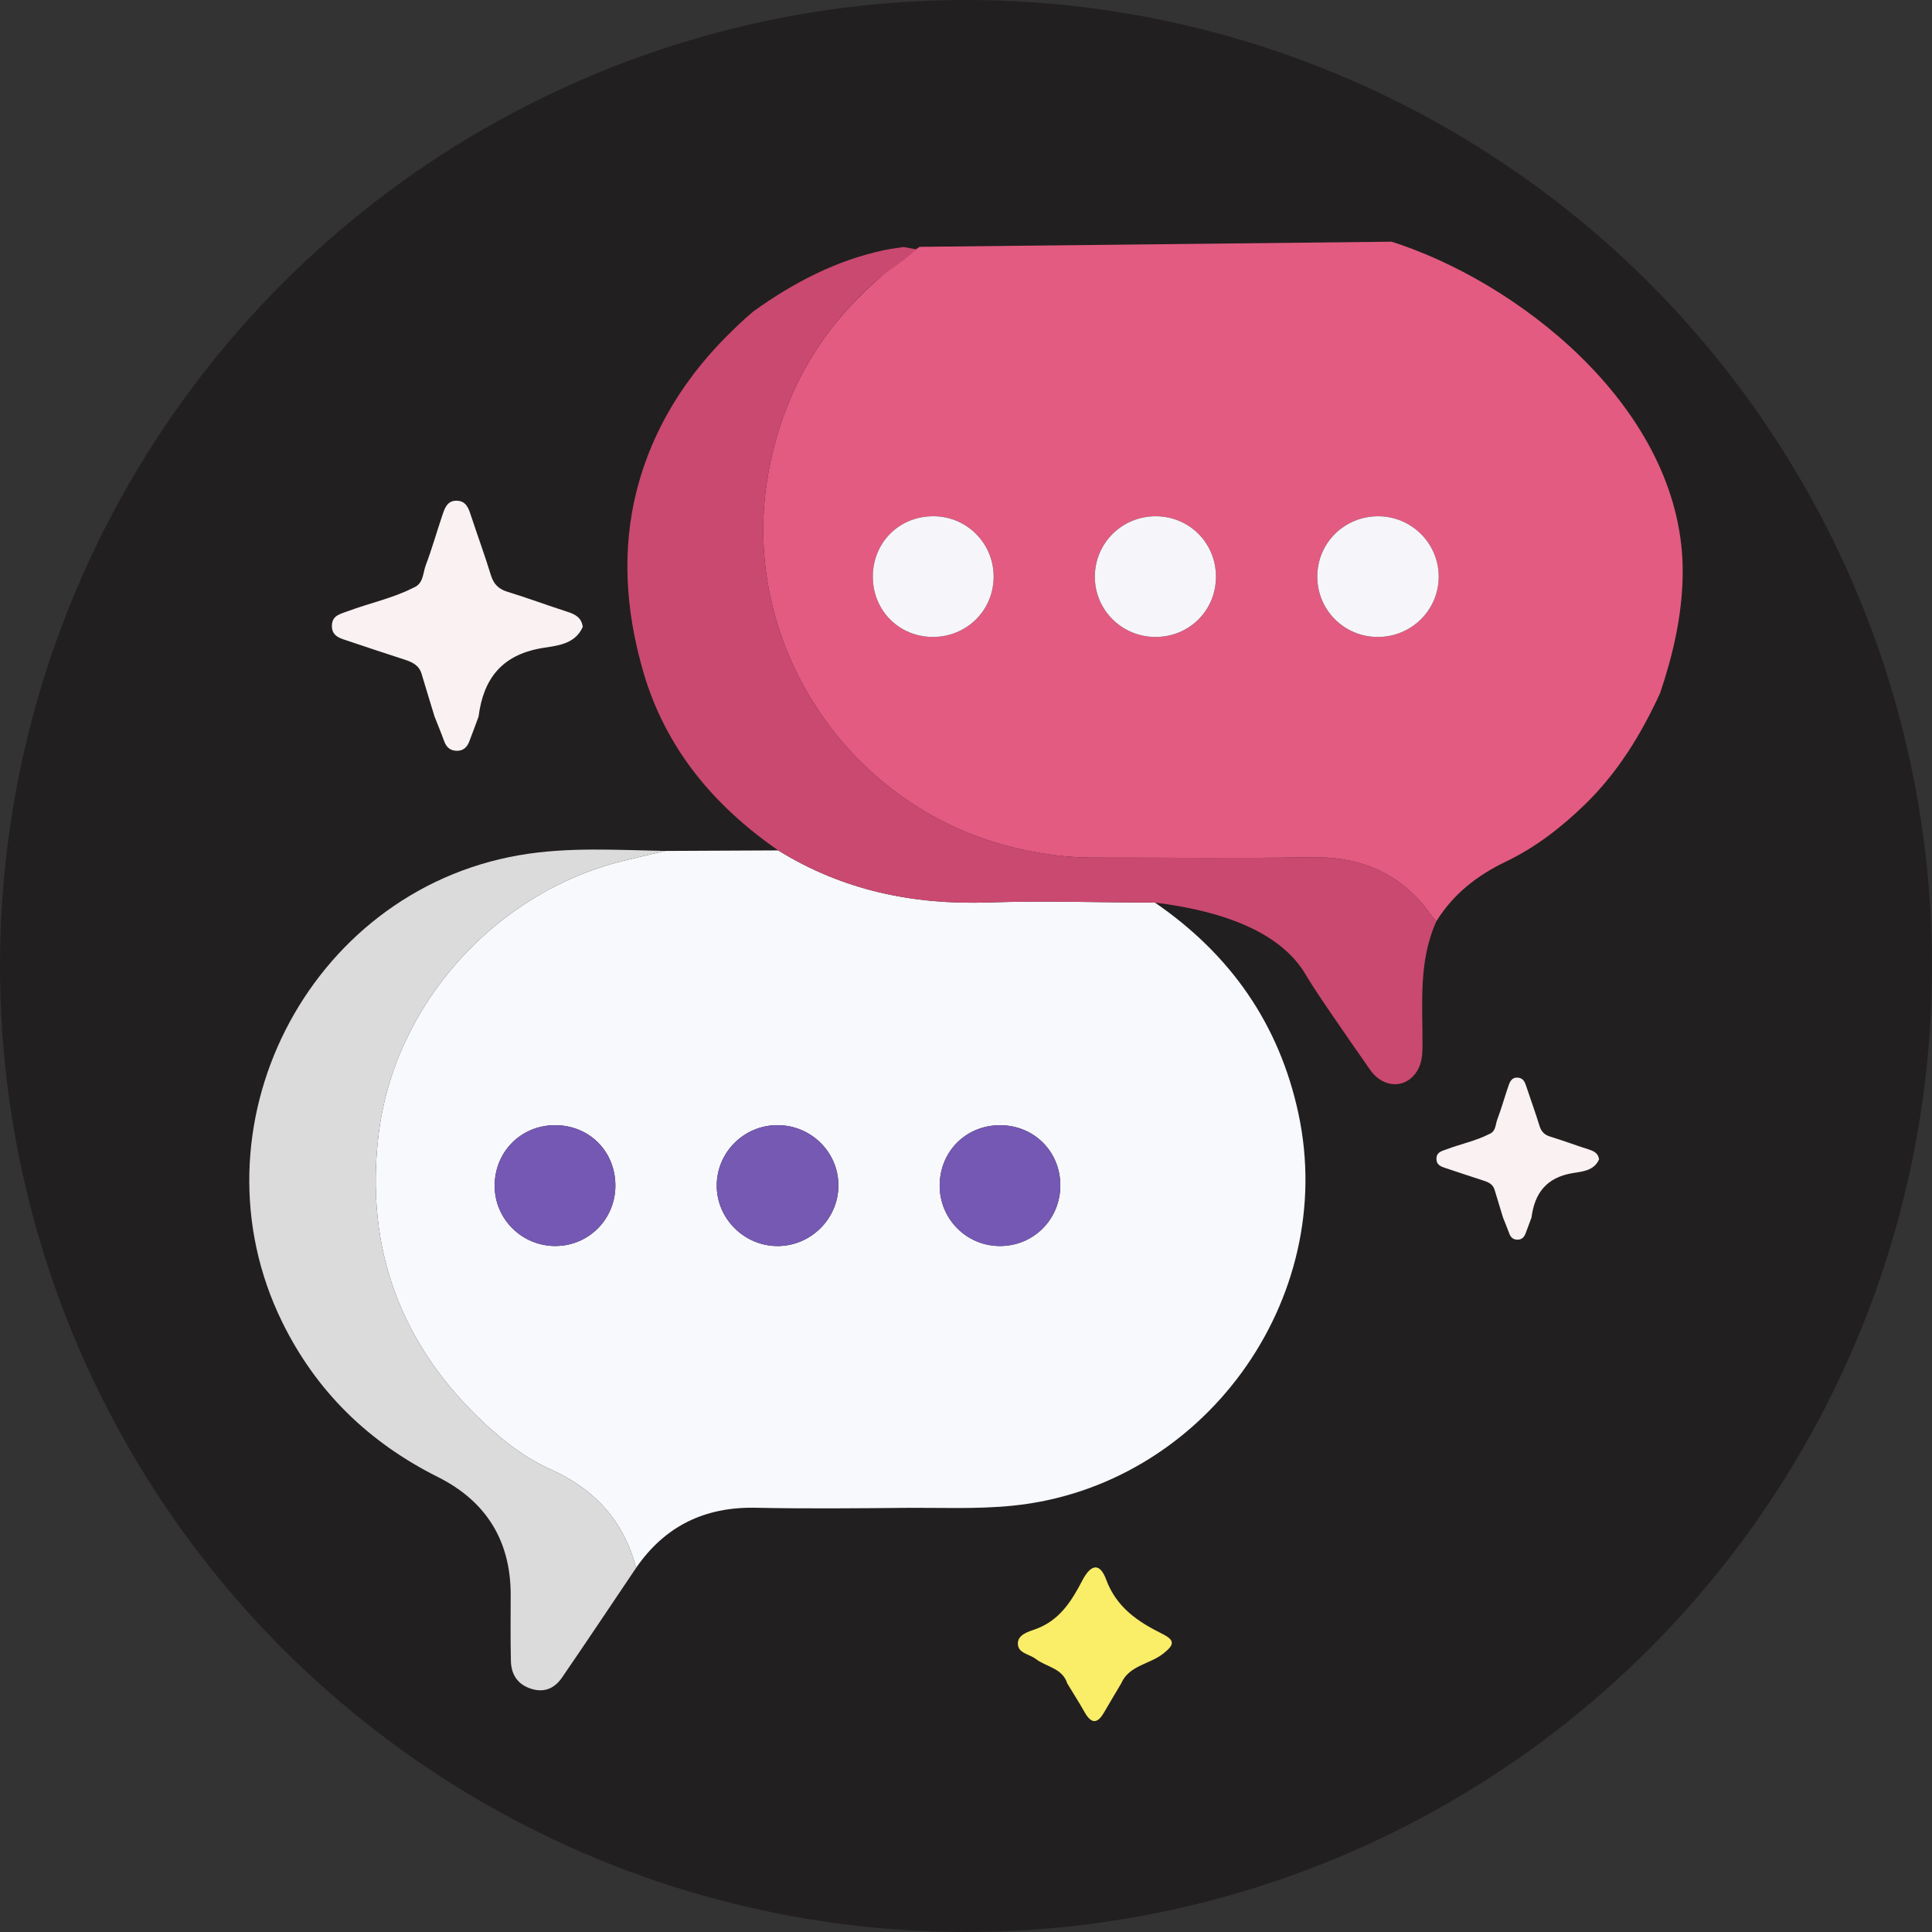 <?xml version="1.0" encoding="UTF-8"?>
<svg id="_Слой_2" data-name="Слой 2" xmlns="http://www.w3.org/2000/svg" viewBox="0 0 1000 1000">
  <rect x="0" y="0" width="1000" height="1000" fill="#333333" stroke="none"/>
  <defs>
    <style>
      .cls-1 {
        fill: #f9f1f2;
      }

      .cls-2 {
        fill: #7558b3;
      }

      .cls-3 {
        fill: #7559b3;
      }

      .cls-4 {
        fill: #ca4971;
      }

      .cls-5 {
        fill: #f6f6fa;
      }

      .cls-6 {
        fill: #e35b81;
      }

      .cls-7 {
        fill: #221f20;
      }

      .cls-8 {
        fill: #dcdbdb;
      }

      .cls-9 {
        fill: #faed68;
      }

      .cls-10 {
        fill: #f7f9fc;
      }
    </style>
  </defs>
  <g id="_Слой_1-2" data-name="Слой 1">
    <g>
      <circle class="cls-7" cx="500" cy="500" r="500"/>
      <g>
        <path class="cls-6" d="M859.26,358.77c-9.82,21.39-21.96,41.2-39,57.72-12.18,11.81-25.5,22.15-40.81,29.48-14.85,7.11-27.22,16.75-35.95,30.83-.91-1.01-1.93-1.93-2.7-3.03-15.24-21.63-36.18-30.55-62.45-30.07-37.58.69-75.18.14-112.77.2-12.3.02-24.44-1.61-36.37-4.16-89.58-19.2-148.84-107.81-130.97-197.82,4.06-20.45,11.1-39.1,21.23-55.99,12.91-21.53,27.71-34.88,35.23-41.61,8.14-7.28,15.61-12.73,21.29-16.56-2.77.03-5.54.06-8.32.09,84.2-.92,168.4-1.84,252.6-2.75,1.07.34,2.88.92,5.09,1.69,66.07,22.95,146.68,88.5,145.6,170.55-.28,21.25-4.98,41.48-11.7,61.42ZM482.66,329.68c17.68.11,31.71-13.77,31.66-31.32-.05-17.19-13.85-31.04-31.03-31.15-17.78-.12-31.53,13.56-31.5,31.34.03,17.43,13.52,31.03,30.88,31.13ZM597.88,329.68c17.7.09,31.61-13.79,31.49-31.42-.12-17.3-13.81-30.98-31.09-31.04-17.56-.07-31.67,13.98-31.59,31.45.07,17.09,13.98,30.92,31.19,31.01ZM712.95,329.69c17.57.09,31.8-13.98,31.71-31.36-.08-17.08-14.02-31-31.16-31.11-17.63-.11-31.75,13.87-31.68,31.37.07,17.17,13.93,31.02,31.12,31.1Z"/>
        <path class="cls-10" d="M597.82,467.2c38.94,26.75,64.28,62.71,74.25,109.21,20.7,96.56-49.58,192.95-147.82,202.92-18.77,1.9-37.53.97-56.29,1.14-25.59.24-51.19.48-76.77-.06-26.37-.55-46.98,9.43-61.95,31.11-6.36-24.31-21.44-40.8-44.32-50.99-12.73-5.67-23.89-14.26-34.04-23.71-43.39-40.45-62.02-90.53-54.96-149.33,8.11-67.63,60.31-125.48,126.42-141.84,7.32-1.81,14.68-3.48,22.02-5.21,19.48-.09,38.96-.19,58.44-.28,33.36,20.68,69.77,28.25,108.76,26.95,28.72-.96,57.5,0,86.25.1ZM402.26,582.38c-17.18.09-31.13,13.93-31.28,31.03-.15,17.29,14.27,31.65,31.69,31.55,17.07-.1,31.15-14.12,31.29-31.15.14-17.37-14.14-31.53-31.7-31.43ZM287.12,582.4c-17.67.09-31.32,14.06-31.08,31.81.23,17.05,14.33,30.81,31.5,30.73,17.2-.08,30.92-13.88,30.98-31.15.06-17.88-13.54-31.48-31.39-31.39ZM548.82,613.33c-.1-17.38-13.65-30.86-31.08-30.92-17.76-.06-31.46,13.68-31.36,31.46.1,17.19,13.93,31.02,31.09,31.08,17.56.06,31.46-13.95,31.36-31.62Z"/>
        <path class="cls-4" d="M597.82,467.2c-28.75-.1-57.54-1.05-86.25-.1-39,1.3-75.4-6.26-108.76-26.95-33.29-23.01-58.22-52.79-69.7-91.92-9.78-33.35-10.96-64.53-3.76-93.51,11.49-46.27,40.48-74.73,51.69-85.51,3.63-3.49,6.78-6.24,8.98-8.09,20.7-14.83,42.89-26.47,68.04-31.73,3.17-.66,6.41-1.03,9.61-1.54,1.83.33,3.67.67,6.53,1.19-6.22,6.32-13.47,10.04-19.5,15.27-30.11,26.1-48.71,58.59-56.46,97.59-17.87,90.01,41.39,178.62,130.97,197.82,11.92,2.56,24.07,4.18,36.37,4.16,37.59-.06,75.19.5,112.77-.2,26.27-.49,47.21,8.44,62.45,30.07.77,1.1,1.8,2.02,2.7,3.03-9.48,20.85-7.08,43.03-7.22,64.92-.03,4.41-.42,8.73-2.74,12.58-5.63,9.34-17.53,9.25-24.32-.47-12.66-18.13-28.78-41.34-32.93-48.59-8.54-14.93-28.3-31.8-78.47-38.04Z"/>
        <path class="cls-8" d="M344.37,440.44c-7.34,1.73-14.7,3.4-22.02,5.21-66.11,16.35-118.3,74.21-126.42,141.84-7.06,58.8,11.57,108.88,54.96,149.33,10.14,9.46,21.31,18.04,34.04,23.71,22.88,10.19,37.96,26.67,44.32,50.99-12.76,18.94-25.43,37.94-38.35,56.78-3.65,5.32-8.81,7.92-15.54,5.94-7.27-2.14-10.74-7.31-10.92-14.5-.28-11.43-.11-22.87-.11-34.31,0-28.08-12.84-48.49-37.66-60.92-35.8-17.92-62.95-44.23-80.61-80.23-49.09-100.1,12.86-222.48,122.56-241.61,25.04-4.36,50.45-2.72,75.73-2.22Z"/>
        <path class="cls-5" d="M482.66,329.68c-17.36-.11-30.85-13.71-30.88-31.13-.03-17.78,13.72-31.46,31.5-31.34,17.19.12,30.98,13.97,31.03,31.15.05,17.55-13.97,31.42-31.66,31.32Z"/>
        <path class="cls-5" d="M597.88,329.68c-17.21-.09-31.12-13.92-31.19-31.01-.07-17.47,14.04-31.52,31.59-31.45,17.28.06,30.97,13.74,31.09,31.04.12,17.64-13.79,31.51-31.49,31.42Z"/>
        <path class="cls-5" d="M712.95,329.69c-17.2-.08-31.05-13.93-31.12-31.1-.07-17.5,14.04-31.48,31.68-31.37,17.14.11,31.08,14.02,31.16,31.11.08,17.38-14.14,31.45-31.71,31.36Z"/>
        <path class="cls-3" d="M402.26,582.38c17.56-.09,31.84,14.06,31.7,31.43-.14,17.02-14.22,31.04-31.29,31.15-17.42.11-31.85-14.26-31.69-31.55.15-17.11,14.1-30.94,31.28-31.03Z"/>
        <path class="cls-2" d="M287.12,582.4c17.85-.09,31.45,13.51,31.39,31.39-.06,17.28-13.78,31.07-30.98,31.15-17.16.08-31.27-13.68-31.5-30.73-.24-17.75,13.41-31.72,31.08-31.81Z"/>
        <path class="cls-2" d="M548.82,613.33c.1,17.67-13.8,31.68-31.36,31.62-17.16-.06-30.99-13.89-31.09-31.08-.1-17.78,13.6-31.53,31.36-31.46,17.43.06,30.98,13.55,31.08,30.92Z"/>
        <path class="cls-1" d="M224.92,370.89c-2.24-7.37-4.52-14.74-6.71-22.13-1.32-4.44-4.84-6.07-8.8-7.35-9.7-3.14-19.38-6.34-29.03-9.6-4.07-1.37-8.77-2.32-8.59-8.11.16-5.22,4.4-5.9,8.23-7.34,11.24-4.23,23.13-6.63,33.9-12.13,5.37-2.07,4.89-7.57,6.45-11.66,3.19-8.4,5.61-17.09,8.5-25.61,1.29-3.81,2.54-8.08,7.84-7.78,4.59.26,5.81,3.9,7.02,7.58,3.4,10.31,7.15,20.51,10.34,30.89,1.43,4.66,3.94,7.23,8.62,8.66,10.38,3.18,20.56,7,30.9,10.31,4.16,1.33,7.46,3.09,8.04,7.87-4.12,9.32-13.77,9.69-21.32,10.99-20.63,3.55-30.13,15.92-32.61,35.45-1.6,4.3-3.16,8.61-4.82,12.89-1.07,2.76-2.92,4.71-6.1,4.79-3.51.09-5.68-1.66-6.87-4.95-1.55-4.29-3.31-8.5-4.98-12.75Z"/>
        <path class="cls-1" d="M777.95,630.19c-1.45-4.78-2.93-9.55-4.35-14.34-.85-2.88-3.13-3.93-5.7-4.76-6.29-2.03-12.56-4.11-18.82-6.22-2.64-.89-5.69-1.5-5.57-5.26.1-3.38,2.86-3.82,5.33-4.76,7.28-2.74,14.99-4.3,21.98-7.87,3.48-1.34,3.17-4.9,4.18-7.56,2.07-5.44,3.64-11.08,5.51-16.6.84-2.47,1.64-5.24,5.08-5.04,2.98.17,3.77,2.52,4.55,4.91,2.2,6.69,4.64,13.3,6.7,20.02.93,3.02,2.55,4.68,5.59,5.61,6.73,2.06,13.32,4.54,20.03,6.68,2.7.86,4.83,2.01,5.21,5.1-2.67,6.04-8.92,6.28-13.82,7.12-13.37,2.3-19.53,10.32-21.14,22.98-1.04,2.79-2.05,5.58-3.12,8.35-.69,1.79-1.89,3.05-3.95,3.1-2.27.06-3.68-1.07-4.45-3.21-1.01-2.78-2.15-5.51-3.23-8.26Z"/>
        <path class="cls-9" d="M552.39,871.28c-2.54-7.94-10.88-8.44-16.33-12.64-3.3-2.54-9.32-2.88-9.22-8.05.09-4.53,5.24-5.96,8.86-7.24,12.5-4.39,18.81-14.34,24.5-25.28,4.53-8.71,9.14-9.17,12.33-.53,5.35,14.45,16.34,21.81,29.08,28.14,6.79,3.38,6.28,5.76.19,10.45-6.98,5.37-17.41,5.88-21.5,15.26-2.98,5.04-6,10.05-8.94,15.12-3.48,6.01-6.64,5.58-9.93-.22-2.88-5.08-6.02-10.01-9.05-15.01Z"/>
      </g>
    </g>
  </g>
</svg>